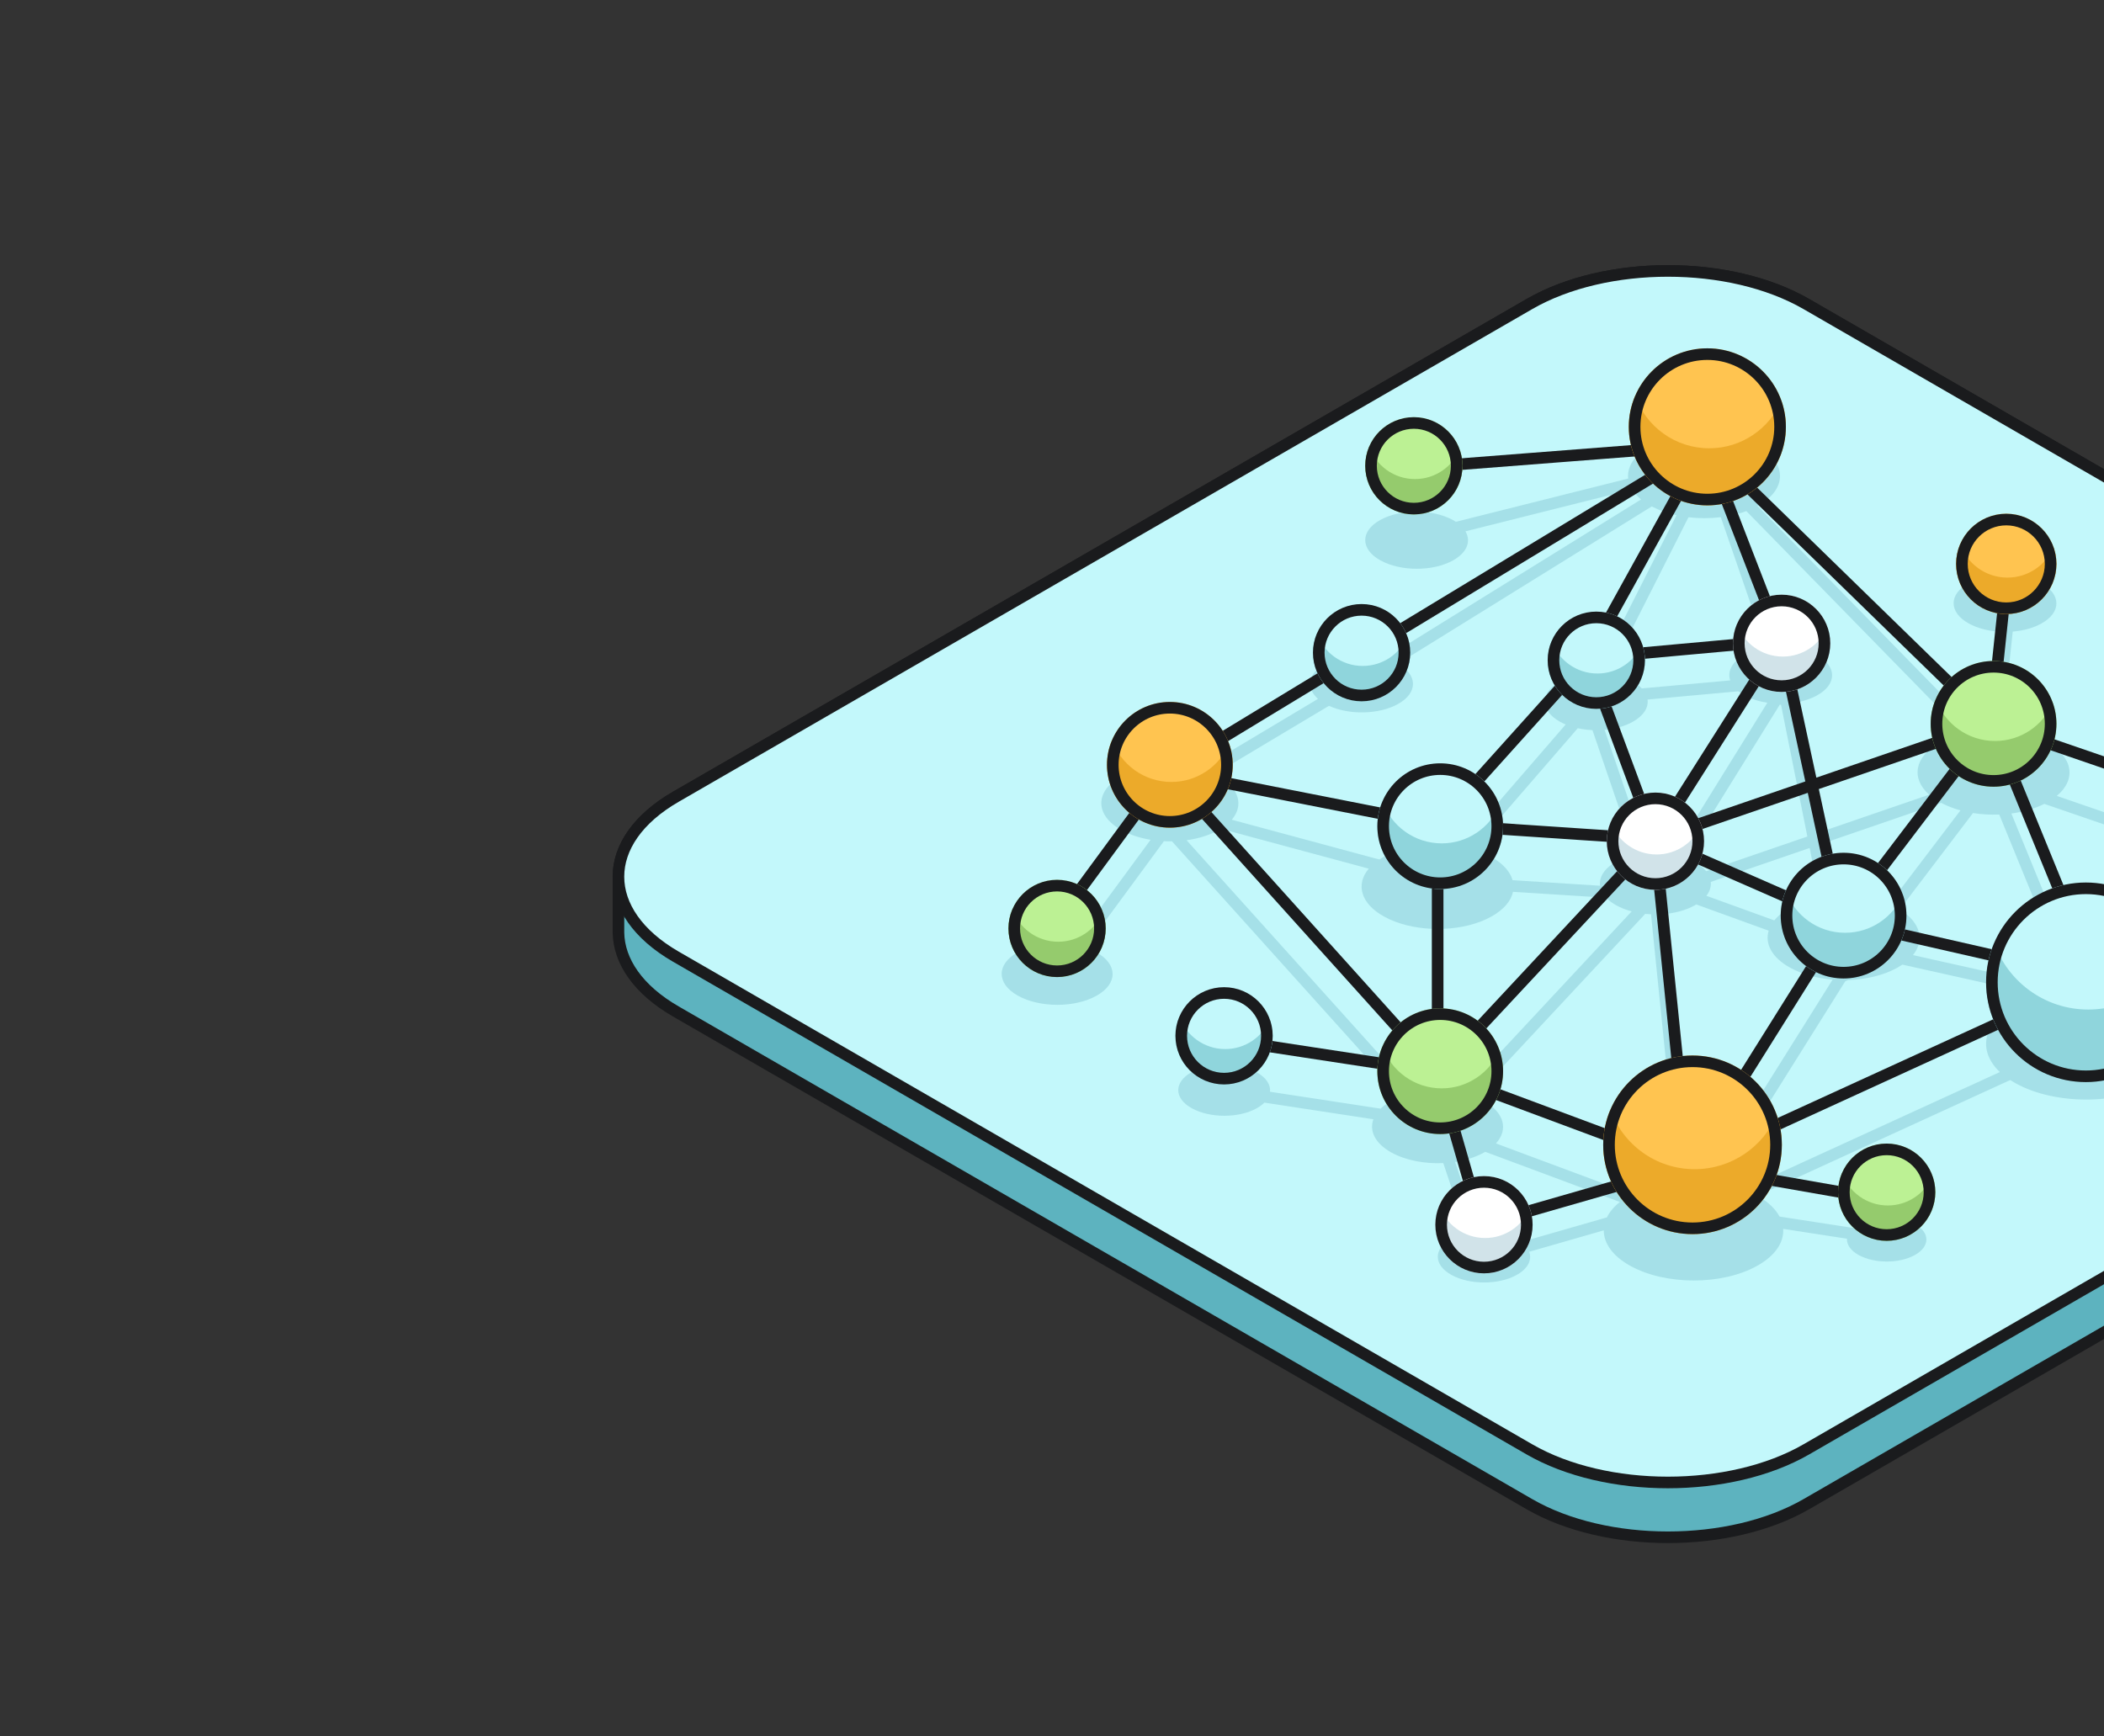 <svg width="166" height="137" viewBox="0 0 166 137" fill="none" xmlns="http://www.w3.org/2000/svg">
  <rect x="0" y="0" width="166" height="137" fill="#333333" stroke="none"/>
  <g clip-path="url(#clip0_1299_34444)">
    <g clip-path="url(#clip1_1299_34444)">
      <path
        d="M120.667 23.99C126.7 20.507 136.483 20.507 142.516 23.99L209.865 62.871C212.842 64.589 214.35 66.835 214.389 69.087V73.413C214.43 75.725 212.921 78.045 209.865 79.81L142.516 118.69C136.483 122.173 126.7 122.173 120.667 118.69L53.318 79.81C50.339 78.09 48.831 75.842 48.794 73.587C48.793 73.529 48.793 73.471 48.794 73.413V71.25V69.087C48.833 66.835 50.341 64.589 53.318 62.871L120.667 23.99Z"
        fill="#5DB3BF" />
      <path
        d="M48.794 73.587C48.831 75.842 50.339 78.09 53.318 79.81L120.667 118.69C126.7 122.173 136.483 122.173 142.516 118.69L209.865 79.81C212.921 78.045 214.43 75.725 214.389 73.413V69.087C214.35 66.835 212.842 64.589 209.865 62.871L142.516 23.99C136.483 20.507 126.7 20.507 120.667 23.99L53.318 62.871C50.341 64.589 48.833 66.835 48.794 69.087V71.25V73.413M48.794 73.587V73.413M48.794 73.587C48.793 73.529 48.793 73.471 48.794 73.413"
        stroke="#1A1B1D" stroke-width="0.915" />
      <path
        d="M120.667 23.99C126.7 20.507 136.483 20.507 142.516 23.99L209.865 62.871C215.899 66.354 215.899 72.001 209.865 75.484L142.516 114.365C136.483 117.848 126.7 117.848 120.667 114.365L53.318 75.484C47.285 72.001 47.285 66.354 53.318 62.871L120.667 23.99Z"
        fill="#C3F8FB" stroke="#1A1B1D" stroke-width="0.915" />
      <path opacity="0.2" fill-rule="evenodd" clip-rule="evenodd"
        d="M128.462 37.761C128.355 36.842 128.931 35.903 130.192 35.2C132.523 33.901 136.317 33.901 138.668 35.2C141.018 36.5 141.027 38.608 138.695 39.907C138.686 39.913 138.676 39.919 138.666 39.924L156.034 57.69C156.37 57.651 156.711 57.628 157.054 57.621L157.877 49.854C156.951 49.812 156.044 49.593 155.332 49.197C153.742 48.318 153.736 46.892 155.314 46.013C156.891 45.134 159.458 45.134 161.048 46.013C162.637 46.892 162.644 48.318 161.066 49.197C160.429 49.555 159.63 49.768 158.799 49.837L157.971 57.642C159.263 57.727 160.515 58.044 161.51 58.594C163.579 59.738 163.834 61.508 162.274 62.802L169.784 65.384C169.849 65.342 169.918 65.301 169.99 65.261C171.567 64.381 174.134 64.381 175.724 65.261C177.314 66.14 177.32 67.566 175.742 68.445C174.928 68.902 173.85 69.123 172.779 69.108L167.662 78.367C168.166 78.487 168.653 78.638 169.112 78.82L183.068 70.384C182.236 69.334 182.591 68.065 184.133 67.206C186.143 66.085 189.415 66.085 191.442 67.206C193.468 68.327 193.476 70.144 191.466 71.265C189.455 72.393 186.183 72.393 184.157 71.265C184.019 71.189 183.891 71.109 183.772 71.027L170.109 79.286C170.113 79.288 170.117 79.29 170.12 79.292C173.208 80.999 173.22 83.768 170.157 85.475C167.093 87.194 162.109 87.194 159.022 85.475C158.875 85.394 158.734 85.31 158.601 85.224L138.658 94.355C139.501 94.831 140.082 95.397 140.401 95.996L146.178 96.889C146.303 96.776 146.454 96.668 146.63 96.57C147.849 95.891 149.833 95.891 151.062 96.57C152.29 97.249 152.295 98.352 151.076 99.031C149.857 99.715 147.874 99.715 146.645 99.031C146.005 98.677 145.697 98.208 145.721 97.744L140.687 96.966C140.759 98.017 140.075 99.081 138.635 99.883C135.881 101.428 131.4 101.428 128.624 99.883C127.227 99.11 126.53 98.096 126.533 97.084L120.652 98.774C120.884 99.414 120.556 100.104 119.666 100.6C118.248 101.395 115.943 101.395 114.515 100.6C113.086 99.81 113.081 98.53 114.498 97.74C114.855 97.541 115.268 97.392 115.71 97.293L113.871 91.776C112.408 91.844 110.901 91.565 109.777 90.94C108.491 90.228 108.018 89.236 108.358 88.319L99.756 87.004C99.598 87.164 99.397 87.314 99.154 87.449C97.745 88.24 95.451 88.24 94.03 87.449C92.61 86.663 92.604 85.389 94.014 84.603C95.423 83.818 97.717 83.818 99.137 84.603C99.904 85.027 100.258 85.593 100.201 86.147L108.928 87.481C109.149 87.266 109.424 87.064 109.753 86.88C110.008 86.739 110.282 86.615 110.571 86.509L92.467 66.388C92.255 66.392 92.042 66.388 91.83 66.377L85.658 74.773C85.954 74.873 86.234 74.993 86.49 75.135C88.206 76.084 88.213 77.623 86.51 78.572C84.807 79.528 82.037 79.528 80.321 78.572C78.605 77.623 78.598 76.084 80.301 75.135C81.487 74.473 83.193 74.273 84.699 74.534L90.778 66.265C89.94 66.127 89.15 65.873 88.488 65.504C86.367 64.331 86.359 62.43 88.463 61.257C90.146 60.319 92.674 60.131 94.704 60.694L103.987 55.146C103.008 54.277 103.196 53.12 104.549 52.366C105.817 51.659 107.723 51.521 109.248 51.95L129.477 39.409C129.177 39.163 128.942 38.899 128.774 38.626L115.62 41.927C116.081 42.707 115.755 43.598 114.644 44.217C113.067 45.102 110.5 45.102 108.91 44.217C107.32 43.338 107.314 41.912 108.891 41.033C110.469 40.154 113.035 40.154 114.625 41.033C114.708 41.079 114.787 41.126 114.861 41.174L128.462 37.761ZM130.321 39.962L110.299 52.374C111.873 53.254 111.875 54.674 110.302 55.55C108.815 56.385 106.45 56.432 104.852 55.694L95.806 61.101C95.91 61.15 96.012 61.202 96.111 61.257C97.785 62.183 98.143 63.563 97.183 64.681L108.826 67.821C108.934 67.749 109.048 67.68 109.168 67.613C110.795 66.706 113.134 66.432 115.198 66.791L123.528 57.167C123.374 57.103 123.227 57.032 123.087 56.955C121.497 56.075 121.491 54.649 123.068 53.77C123.867 53.325 124.921 53.105 125.972 53.111L132.27 40.657C131.565 40.503 130.901 40.271 130.321 39.962ZM133.215 40.816L126.96 53.184C127.634 53.282 128.272 53.477 128.802 53.77C129.103 53.937 129.348 54.123 129.535 54.322L136.51 53.688C136.27 52.983 136.639 52.228 137.617 51.683C138.108 51.409 138.695 51.221 139.318 51.117L135.767 40.809C134.928 40.913 134.056 40.915 133.215 40.816ZM136.681 40.652L140.254 51.027C141.365 50.992 142.499 51.211 143.351 51.683C144.941 52.562 144.948 53.988 143.37 54.867C142.815 55.178 142.137 55.38 141.422 55.473L143.469 65.707L152.206 62.706C150.755 61.422 151.032 59.71 153.034 58.594C153.597 58.28 154.246 58.041 154.94 57.879L137.782 40.328C137.432 40.459 137.063 40.567 136.681 40.652ZM153.15 63.349L143.65 66.612L144.471 70.715C146.048 70.573 147.711 70.783 149.05 71.344L154.675 63.944C154.128 63.795 153.612 63.596 153.15 63.349ZM155.664 64.155L149.879 71.764C151.525 72.765 151.875 74.188 150.929 75.365L163.071 78.073L163.119 78.083C163.203 78.075 163.288 78.067 163.373 78.06L157.738 64.274C157.043 64.302 156.34 64.262 155.664 64.155ZM158.693 64.192L164.342 78.013C165.141 78.001 165.944 78.057 166.72 78.18L171.78 69.024C171.132 68.923 170.52 68.73 170.008 68.445C168.86 67.81 168.538 66.89 169.042 66.096L161.291 63.432C160.529 63.814 159.633 64.067 158.693 64.192ZM160.865 78.518L150.092 76.116C149.971 76.198 149.842 76.277 149.705 76.354C148.626 76.959 147.235 77.284 145.818 77.33L145.586 77.429L135.616 93.336C136.299 93.448 136.957 93.619 137.566 93.849L157.785 84.592C156.008 82.917 156.408 80.728 158.985 79.292C159.554 78.975 160.188 78.717 160.865 78.518ZM134.613 93.213L144.588 77.299C143.361 77.197 142.177 76.882 141.229 76.354C139.794 75.56 139.232 74.465 139.542 73.437L133.832 71.368C133.793 71.391 133.753 71.415 133.712 71.437C133.002 71.836 132.106 72.068 131.179 72.134L133.318 93.175C133.75 93.166 134.184 93.178 134.613 93.213ZM132.403 93.227L130.261 72.146C130.108 72.139 129.955 72.127 129.804 72.111L116.34 86.547C116.594 86.644 116.836 86.755 117.062 86.88C118.699 87.785 119.019 89.144 118.024 90.224L128.769 94.227C129.813 93.684 131.082 93.351 132.403 93.227ZM127.805 94.844L117.18 90.886C117.15 90.904 117.118 90.922 117.086 90.94C116.431 91.307 115.641 91.555 114.804 91.683L116.631 97.162C117.702 97.09 118.822 97.283 119.649 97.74C119.795 97.821 119.927 97.907 120.043 97.997L126.78 96.061C126.989 95.633 127.33 95.22 127.805 94.844ZM115.363 86.254L128.735 71.916C128.297 71.799 127.886 71.64 127.523 71.437C127.195 71.256 126.93 71.054 126.727 70.838L119.372 70.371C119.22 71.084 118.653 71.773 117.672 72.32C116.618 72.912 115.267 73.236 113.885 73.293V86.052C114.389 86.079 114.887 86.145 115.363 86.254ZM112.97 86.05V73.292C111.596 73.231 110.251 72.908 109.196 72.32C107.348 71.299 106.947 69.778 107.992 68.543L96.321 65.396C96.261 65.433 96.199 65.469 96.135 65.504C95.416 65.908 94.542 66.174 93.619 66.301L111.551 86.23C112.009 86.132 112.487 86.072 112.97 86.05ZM119.339 69.452L126.242 69.891C126.153 69.213 126.573 68.519 127.503 68C127.943 67.755 128.454 67.573 129 67.454L125.64 57.611C125.246 57.594 124.855 57.545 124.481 57.463L116.206 67.024C116.722 67.176 117.208 67.372 117.644 67.613C118.582 68.132 119.147 68.779 119.339 69.452ZM126.599 57.59L129.92 67.317C130.619 67.257 131.339 67.291 132.015 67.42L139.439 55.451C138.779 55.351 138.156 55.156 137.636 54.867C137.456 54.767 137.296 54.66 137.156 54.548L129.988 55.199C130.073 55.828 129.684 56.473 128.821 56.955C128.195 57.306 127.413 57.517 126.599 57.59ZM134.616 68.748C134.401 68.477 134.093 68.222 133.692 68C133.458 67.871 133.206 67.76 132.938 67.666L140.417 55.609H140.517L142.596 66.007L134.616 68.748ZM134.631 70.684C134.899 70.337 135.014 69.963 134.977 69.591L142.777 66.912L143.562 70.837C142.698 70.995 141.887 71.265 141.201 71.647C140.678 71.938 140.273 72.27 139.985 72.625L134.631 70.684Z"
        fill="#30839D" />
      <path
        d="M165.33 77.238L133.181 91.957M165.33 77.238L145.274 72.663M165.33 77.238L157.102 57.106M165.33 77.238L173.366 62.697L157.102 57.106M165.33 77.238L187.397 66.221M133.181 91.957L113.427 84.597M133.181 91.957L130.565 66.221M133.181 91.957L145.274 72.663M133.181 91.957L149.531 94.82M133.181 91.957L116.888 96.64L113.427 84.597M113.427 84.597L92.076 60.868M113.427 84.597L113.427 65.074M113.427 84.597L130.565 66.221M113.427 84.597L97.693 82.193M92.076 60.868L113.427 65.074M92.076 60.868L107.933 51.246L134.538 35.127M92.076 60.868L83.405 72.663M113.427 65.074L130.565 66.221M113.427 65.074L125.245 51.931M130.565 66.221L145.274 72.663M130.565 66.221L157.102 57.106M130.565 66.221L140.506 50.545M130.565 66.221L125.245 51.931M145.274 72.663L157.102 57.106M145.274 72.663L140.506 50.545M157.102 57.106L134.538 35.127M157.102 57.106L158.488 44.026M134.538 35.127L111.356 36.928M134.538 35.127L140.506 50.545M134.538 35.127L125.245 51.931M140.506 50.545L125.245 51.931"
        stroke="#1A1B1D" stroke-width="0.915" />
      <circle cx="6.195" cy="6.195" r="6.195"
        transform="matrix(-1 -9.92455e-08 -9.92455e-08 1 140.9 27.486)" fill="#FFC450" />
      <path opacity="0.5" fill-rule="evenodd" clip-rule="evenodd"
        d="M129.009 31.241C129.859 33.648 132.154 35.373 134.852 35.373C137.407 35.373 139.601 33.826 140.548 31.618C140.776 32.263 140.9 32.958 140.9 33.681C140.9 37.103 138.126 39.876 134.705 39.876C131.284 39.876 128.51 37.103 128.51 33.681C128.51 32.815 128.688 31.99 129.009 31.241Z"
        fill="#DA9105" />
      <circle cx="6.195" cy="6.195" r="5.738"
        transform="matrix(-1 -9.92455e-08 -9.92455e-08 1 140.9 27.486)" stroke="#1A1B1D"
        stroke-width="0.915" />
      <circle cx="7.874" cy="7.874" r="7.874"
        transform="matrix(-1 -9.92455e-08 -9.92455e-08 1 172.445 69.637)" fill="#C3F8FB" />
      <path opacity="0.5" fill-rule="evenodd" clip-rule="evenodd"
        d="M157.331 74.409C158.412 77.469 161.329 79.661 164.758 79.661C168.006 79.661 170.794 77.695 171.998 74.888C172.287 75.709 172.445 76.591 172.445 77.51C172.445 81.859 168.92 85.384 164.571 85.384C160.222 85.384 156.697 81.859 156.697 77.51C156.697 76.409 156.923 75.361 157.331 74.409Z"
        fill="#5DB3BF" />
      <circle cx="7.874" cy="7.874" r="7.417"
        transform="matrix(-1 -9.92455e-08 -9.92455e-08 1 172.445 69.637)" stroke="#1A1B1D"
        stroke-width="0.915" />
      <circle cx="7.046" cy="7.046" r="7.046"
        transform="matrix(-1 -9.92455e-08 -9.92455e-08 1 140.581 83.288)" fill="#FFC450" />
      <path opacity="0.5" fill-rule="evenodd" clip-rule="evenodd"
        d="M127.056 87.559C128.023 90.296 130.634 92.258 133.702 92.258C136.608 92.258 139.104 90.498 140.181 87.987C140.44 88.721 140.581 89.511 140.581 90.334C140.581 94.225 137.427 97.38 133.535 97.38C129.644 97.38 126.489 94.225 126.489 90.334C126.489 89.348 126.691 88.41 127.056 87.559Z"
        fill="#DA9105" />
      <circle cx="7.046" cy="7.046" r="6.589"
        transform="matrix(-1 -9.92455e-08 -9.92455e-08 1 140.581 83.288)" stroke="#1A1B1D"
        stroke-width="0.915" />
      <circle cx="4.959" cy="4.959" r="4.959"
        transform="matrix(-1 -9.92455e-08 -9.92455e-08 1 150.412 67.29)" fill="#C3F8FB" />
      <path opacity="0.5" fill-rule="evenodd" clip-rule="evenodd"
        d="M140.893 70.296C141.574 72.222 143.411 73.603 145.57 73.603C147.616 73.603 149.372 72.365 150.13 70.597C150.313 71.114 150.412 71.67 150.412 72.249C150.412 74.988 148.192 77.208 145.453 77.208C142.714 77.208 140.494 74.988 140.494 72.249C140.494 71.556 140.636 70.895 140.893 70.296Z"
        fill="#5DB3BF" />
      <circle cx="4.959" cy="4.959" r="4.502"
        transform="matrix(-1 -9.92455e-08 -9.92455e-08 1 150.412 67.29)" stroke="#1A1B1D"
        stroke-width="0.915" />
      <circle cx="4.959" cy="4.959" r="4.959"
        transform="matrix(-1 -9.92455e-08 -9.92455e-08 1 118.588 60.232)" fill="#C3F8FB" />
      <path opacity="0.5" fill-rule="evenodd" clip-rule="evenodd"
        d="M109.07 63.24C109.75 65.167 111.587 66.548 113.747 66.548C115.793 66.548 117.549 65.309 118.307 63.541C118.489 64.058 118.589 64.614 118.589 65.193C118.589 67.932 116.368 70.152 113.63 70.152C110.891 70.152 108.67 67.932 108.67 65.193C108.67 64.5 108.813 63.84 109.07 63.24Z"
        fill="#5DB3BF" />
      <circle cx="4.959" cy="4.959" r="4.502"
        transform="matrix(-1 -9.92455e-08 -9.92455e-08 1 118.588 60.232)" stroke="#1A1B1D"
        stroke-width="0.915" />
      <circle cx="4.959" cy="4.959" r="4.959"
        transform="matrix(-1 -9.92455e-08 -9.92455e-08 1 118.588 79.566)" fill="#BCF194" />
      <path opacity="0.5" fill-rule="evenodd" clip-rule="evenodd"
        d="M109.07 82.571C109.75 84.498 111.587 85.879 113.747 85.879C115.792 85.879 117.548 84.641 118.306 82.873C118.489 83.39 118.588 83.946 118.588 84.525C118.588 87.264 116.368 89.484 113.629 89.484C110.89 89.484 108.67 87.264 108.67 84.525C108.67 83.831 108.812 83.171 109.07 82.571Z"
        fill="#6FA646" />
      <circle cx="4.959" cy="4.959" r="4.502"
        transform="matrix(-1 -9.92455e-08 -9.92455e-08 1 118.588 79.566)" stroke="#1A1B1D"
        stroke-width="0.915" />
      <circle cx="4.959" cy="4.959" r="4.959"
        transform="matrix(-1 -9.92455e-08 -9.92455e-08 1 162.245 52.157)" fill="#BCF194" />
      <path opacity="0.5" fill-rule="evenodd" clip-rule="evenodd"
        d="M152.726 55.163C153.406 57.09 155.244 58.47 157.403 58.47C159.449 58.47 161.205 57.232 161.963 55.465C162.145 55.981 162.245 56.537 162.245 57.117C162.245 59.855 160.024 62.075 157.286 62.075C154.547 62.075 152.326 59.855 152.326 57.117C152.326 56.423 152.469 55.763 152.726 55.163Z"
        fill="#6FA646" />
      <circle cx="4.959" cy="4.959" r="4.502"
        transform="matrix(-1 -9.92455e-08 -9.92455e-08 1 162.245 52.157)" stroke="#1A1B1D"
        stroke-width="0.915" />
      <circle cx="4.959" cy="4.959" r="4.959"
        transform="matrix(-1 -9.92455e-08 -9.92455e-08 1 97.258 55.39)" fill="#FFC450" />
      <path opacity="0.5" fill-rule="evenodd" clip-rule="evenodd"
        d="M87.739 58.395C88.42 60.321 90.257 61.702 92.416 61.702C94.462 61.702 96.218 60.464 96.976 58.696C97.158 59.213 97.258 59.769 97.258 60.348C97.258 63.087 95.037 65.307 92.299 65.307C89.56 65.307 87.34 63.087 87.34 60.348C87.34 59.654 87.482 58.994 87.739 58.395Z"
        fill="#DA9105" />
      <circle cx="4.959" cy="4.959" r="4.502"
        transform="matrix(-1 -9.92455e-08 -9.92455e-08 1 97.258 55.39)" stroke="#1A1B1D"
        stroke-width="0.915" />
      <circle cx="3.956" cy="3.956" r="3.956"
        transform="matrix(-1 -9.92455e-08 -9.92455e-08 1 162.245 40.54)" fill="#FFC450" />
      <path opacity="0.5" fill-rule="evenodd" clip-rule="evenodd"
        d="M154.651 42.938C155.194 44.475 156.66 45.577 158.383 45.577C160.014 45.577 161.415 44.589 162.02 43.179C162.165 43.591 162.245 44.035 162.245 44.497C162.245 46.682 160.473 48.453 158.289 48.453C156.104 48.453 154.333 46.682 154.333 44.497C154.333 43.944 154.446 43.417 154.651 42.938Z"
        fill="#DA9105" />
      <circle cx="3.956" cy="3.956" r="3.499"
        transform="matrix(-1 -9.92455e-08 -9.92455e-08 1 162.245 40.54)" stroke="#1A1B1D"
        stroke-width="0.915" />
      <circle cx="3.836" cy="3.836" r="3.836"
        transform="matrix(-1 -9.92455e-08 -9.92455e-08 1 111.262 47.664)" fill="#C3F8FB" />
      <path opacity="0.5" fill-rule="evenodd" clip-rule="evenodd"
        d="M103.898 49.989C104.425 51.48 105.846 52.548 107.517 52.548C109.099 52.548 110.457 51.59 111.044 50.223C111.185 50.622 111.262 51.052 111.262 51.5C111.262 53.619 109.544 55.337 107.426 55.337C105.307 55.337 103.589 53.619 103.589 51.5C103.589 50.964 103.7 50.453 103.898 49.989Z"
        fill="#5DB3BF" />
      <circle cx="3.836" cy="3.836" r="3.379"
        transform="matrix(-1 -9.92455e-08 -9.92455e-08 1 111.262 47.664)" stroke="#1A1B1D"
        stroke-width="0.915" />
      <circle cx="3.836" cy="3.836" r="3.836"
        transform="matrix(-1 -9.92455e-08 -9.92455e-08 1 134.444 62.54)" fill="white" />
      <path opacity="0.22" fill-rule="evenodd" clip-rule="evenodd"
        d="M127.08 64.865C127.607 66.356 129.028 67.424 130.699 67.424C132.281 67.424 133.639 66.466 134.226 65.099C134.367 65.498 134.444 65.928 134.444 66.376C134.444 68.495 132.726 70.213 130.607 70.213C128.489 70.213 126.771 68.495 126.771 66.376C126.771 65.84 126.881 65.329 127.08 64.865Z"
        fill="#30839D" />
      <circle cx="3.836" cy="3.836" r="3.379"
        transform="matrix(-1 -9.92455e-08 -9.92455e-08 1 134.444 62.54)" stroke="#1A1B1D"
        stroke-width="0.915" />
      <circle cx="3.836" cy="3.836" r="3.836"
        transform="matrix(-1 -9.92455e-08 -9.92455e-08 1 144.402 46.925)" fill="white" />
      <path opacity="0.22" fill-rule="evenodd" clip-rule="evenodd"
        d="M137.038 49.25C137.565 50.74 138.986 51.809 140.657 51.809C142.239 51.809 143.597 50.851 144.184 49.483C144.325 49.883 144.402 50.313 144.402 50.761C144.402 52.88 142.684 54.597 140.565 54.597C138.447 54.597 136.729 52.88 136.729 50.761C136.729 50.225 136.839 49.714 137.038 49.25Z"
        fill="#30839D" />
      <circle cx="3.836" cy="3.836" r="3.379"
        transform="matrix(-1 -9.92455e-08 -9.92455e-08 1 144.402 46.925)" stroke="#1A1B1D"
        stroke-width="0.915" />
      <circle cx="3.836" cy="3.836" r="3.836"
        transform="matrix(-1 -9.92455e-08 -9.92455e-08 1 87.236 69.425)" fill="#BCF194" />
      <path opacity="0.5" fill-rule="evenodd" clip-rule="evenodd"
        d="M79.873 71.75C80.399 73.24 81.82 74.309 83.491 74.309C85.073 74.309 86.431 73.351 87.018 71.983C87.159 72.383 87.236 72.813 87.236 73.261C87.236 75.38 85.519 77.097 83.4 77.097C81.281 77.097 79.564 75.38 79.564 73.261C79.564 72.725 79.674 72.214 79.873 71.75Z"
        fill="#6FA646" />
      <circle cx="3.836" cy="3.836" r="3.379"
        transform="matrix(-1 -9.92455e-08 -9.92455e-08 1 87.236 69.425)" stroke="#1A1B1D"
        stroke-width="0.915" />
      <circle cx="3.836" cy="3.836" r="3.836"
        transform="matrix(-1 -9.92455e-08 -9.92455e-08 1 115.385 32.918)" fill="#BCF194" />
      <path opacity="0.5" fill-rule="evenodd" clip-rule="evenodd"
        d="M108.022 35.243C108.548 36.734 109.969 37.802 111.64 37.802C113.222 37.802 114.581 36.844 115.167 35.477C115.309 35.876 115.385 36.306 115.385 36.754C115.385 38.873 113.668 40.591 111.549 40.591C109.43 40.591 107.713 38.873 107.713 36.754C107.713 36.218 107.823 35.707 108.022 35.243Z"
        fill="#6FA646" />
      <circle cx="3.836" cy="3.836" r="3.379"
        transform="matrix(-1 -9.92455e-08 -9.92455e-08 1 115.385 32.918)" stroke="#1A1B1D"
        stroke-width="0.915" />
      <circle cx="3.836" cy="3.836" r="3.836"
        transform="matrix(-1 -9.92455e-08 -9.92455e-08 1 100.412 77.897)" fill="#C3F8FB" />
      <path opacity="0.5" fill-rule="evenodd" clip-rule="evenodd"
        d="M93.048 80.221C93.574 81.711 94.996 82.779 96.666 82.779C98.249 82.779 99.607 81.822 100.193 80.454C100.335 80.854 100.411 81.284 100.411 81.732C100.411 83.851 98.694 85.568 96.575 85.568C94.456 85.568 92.739 83.851 92.739 81.732C92.739 81.195 92.849 80.684 93.048 80.221Z"
        fill="#5DB3BF" />
      <circle cx="3.836" cy="3.836" r="3.379"
        transform="matrix(-1 -9.92455e-08 -9.92455e-08 1 100.412 77.897)" stroke="#1A1B1D"
        stroke-width="0.915" />
      <circle cx="3.836" cy="3.836" r="3.836"
        transform="matrix(-1 -9.92455e-08 -9.92455e-08 1 129.78 48.261)" fill="#C3F8FB" />
      <path opacity="0.5" fill-rule="evenodd" clip-rule="evenodd"
        d="M122.417 50.586C122.943 52.077 124.365 53.145 126.035 53.145C127.617 53.145 128.976 52.187 129.562 50.819C129.704 51.219 129.78 51.649 129.78 52.097C129.78 54.216 128.063 55.933 125.944 55.933C123.825 55.933 122.108 54.216 122.108 52.097C122.108 51.56 122.218 51.05 122.417 50.586Z"
        fill="#5DB3BF" />
      <circle cx="3.836" cy="3.836" r="3.379"
        transform="matrix(-1 -9.92455e-08 -9.92455e-08 1 129.78 48.261)" stroke="#1A1B1D"
        stroke-width="0.915" />
      <circle cx="3.836" cy="3.836" r="3.836"
        transform="matrix(-1 -9.92455e-08 -9.92455e-08 1 120.918 92.804)" fill="white" />
      <path opacity="0.22" fill-rule="evenodd" clip-rule="evenodd"
        d="M113.554 95.129C114.08 96.619 115.502 97.688 117.172 97.688C118.754 97.688 120.113 96.73 120.699 95.362C120.841 95.762 120.917 96.192 120.917 96.64C120.917 98.759 119.2 100.476 117.081 100.476C114.962 100.476 113.245 98.759 113.245 96.64C113.245 96.103 113.355 95.593 113.554 95.129Z"
        fill="#30839D" />
      <circle cx="3.836" cy="3.836" r="3.379"
        transform="matrix(-1 -9.92455e-08 -9.92455e-08 1 120.918 92.804)" stroke="#1A1B1D"
        stroke-width="0.915" />
      <circle cx="3.836" cy="3.836" r="3.836"
        transform="matrix(-1 -9.92455e-08 -9.92455e-08 1 152.69 90.237)" fill="#BCF194" />
      <path opacity="0.5" fill-rule="evenodd" clip-rule="evenodd"
        d="M145.326 92.562C145.853 94.053 147.274 95.121 148.945 95.121C150.527 95.121 151.885 94.163 152.472 92.796C152.613 93.196 152.69 93.626 152.69 94.074C152.69 96.192 150.972 97.91 148.853 97.91C146.735 97.91 145.017 96.192 145.017 94.074C145.017 93.537 145.127 93.026 145.326 92.562Z"
        fill="#6FA646" />
      <circle cx="3.836" cy="3.836" r="3.379"
        transform="matrix(-1 -9.92455e-08 -9.92455e-08 1 152.69 90.237)" stroke="#1A1B1D"
        stroke-width="0.915" />
    </g>
  </g>
  <defs>
    <clipPath id="clip0_1299_34444">
      <path d="M0 0H150C158.837 0 166 7.163 166 16V137H0V0Z" fill="white" />
    </clipPath>
    <clipPath id="clip1_1299_34444">
      <rect width="182.946" height="137.209" fill="white" transform="translate(40)" />
    </clipPath>
  </defs>
</svg>